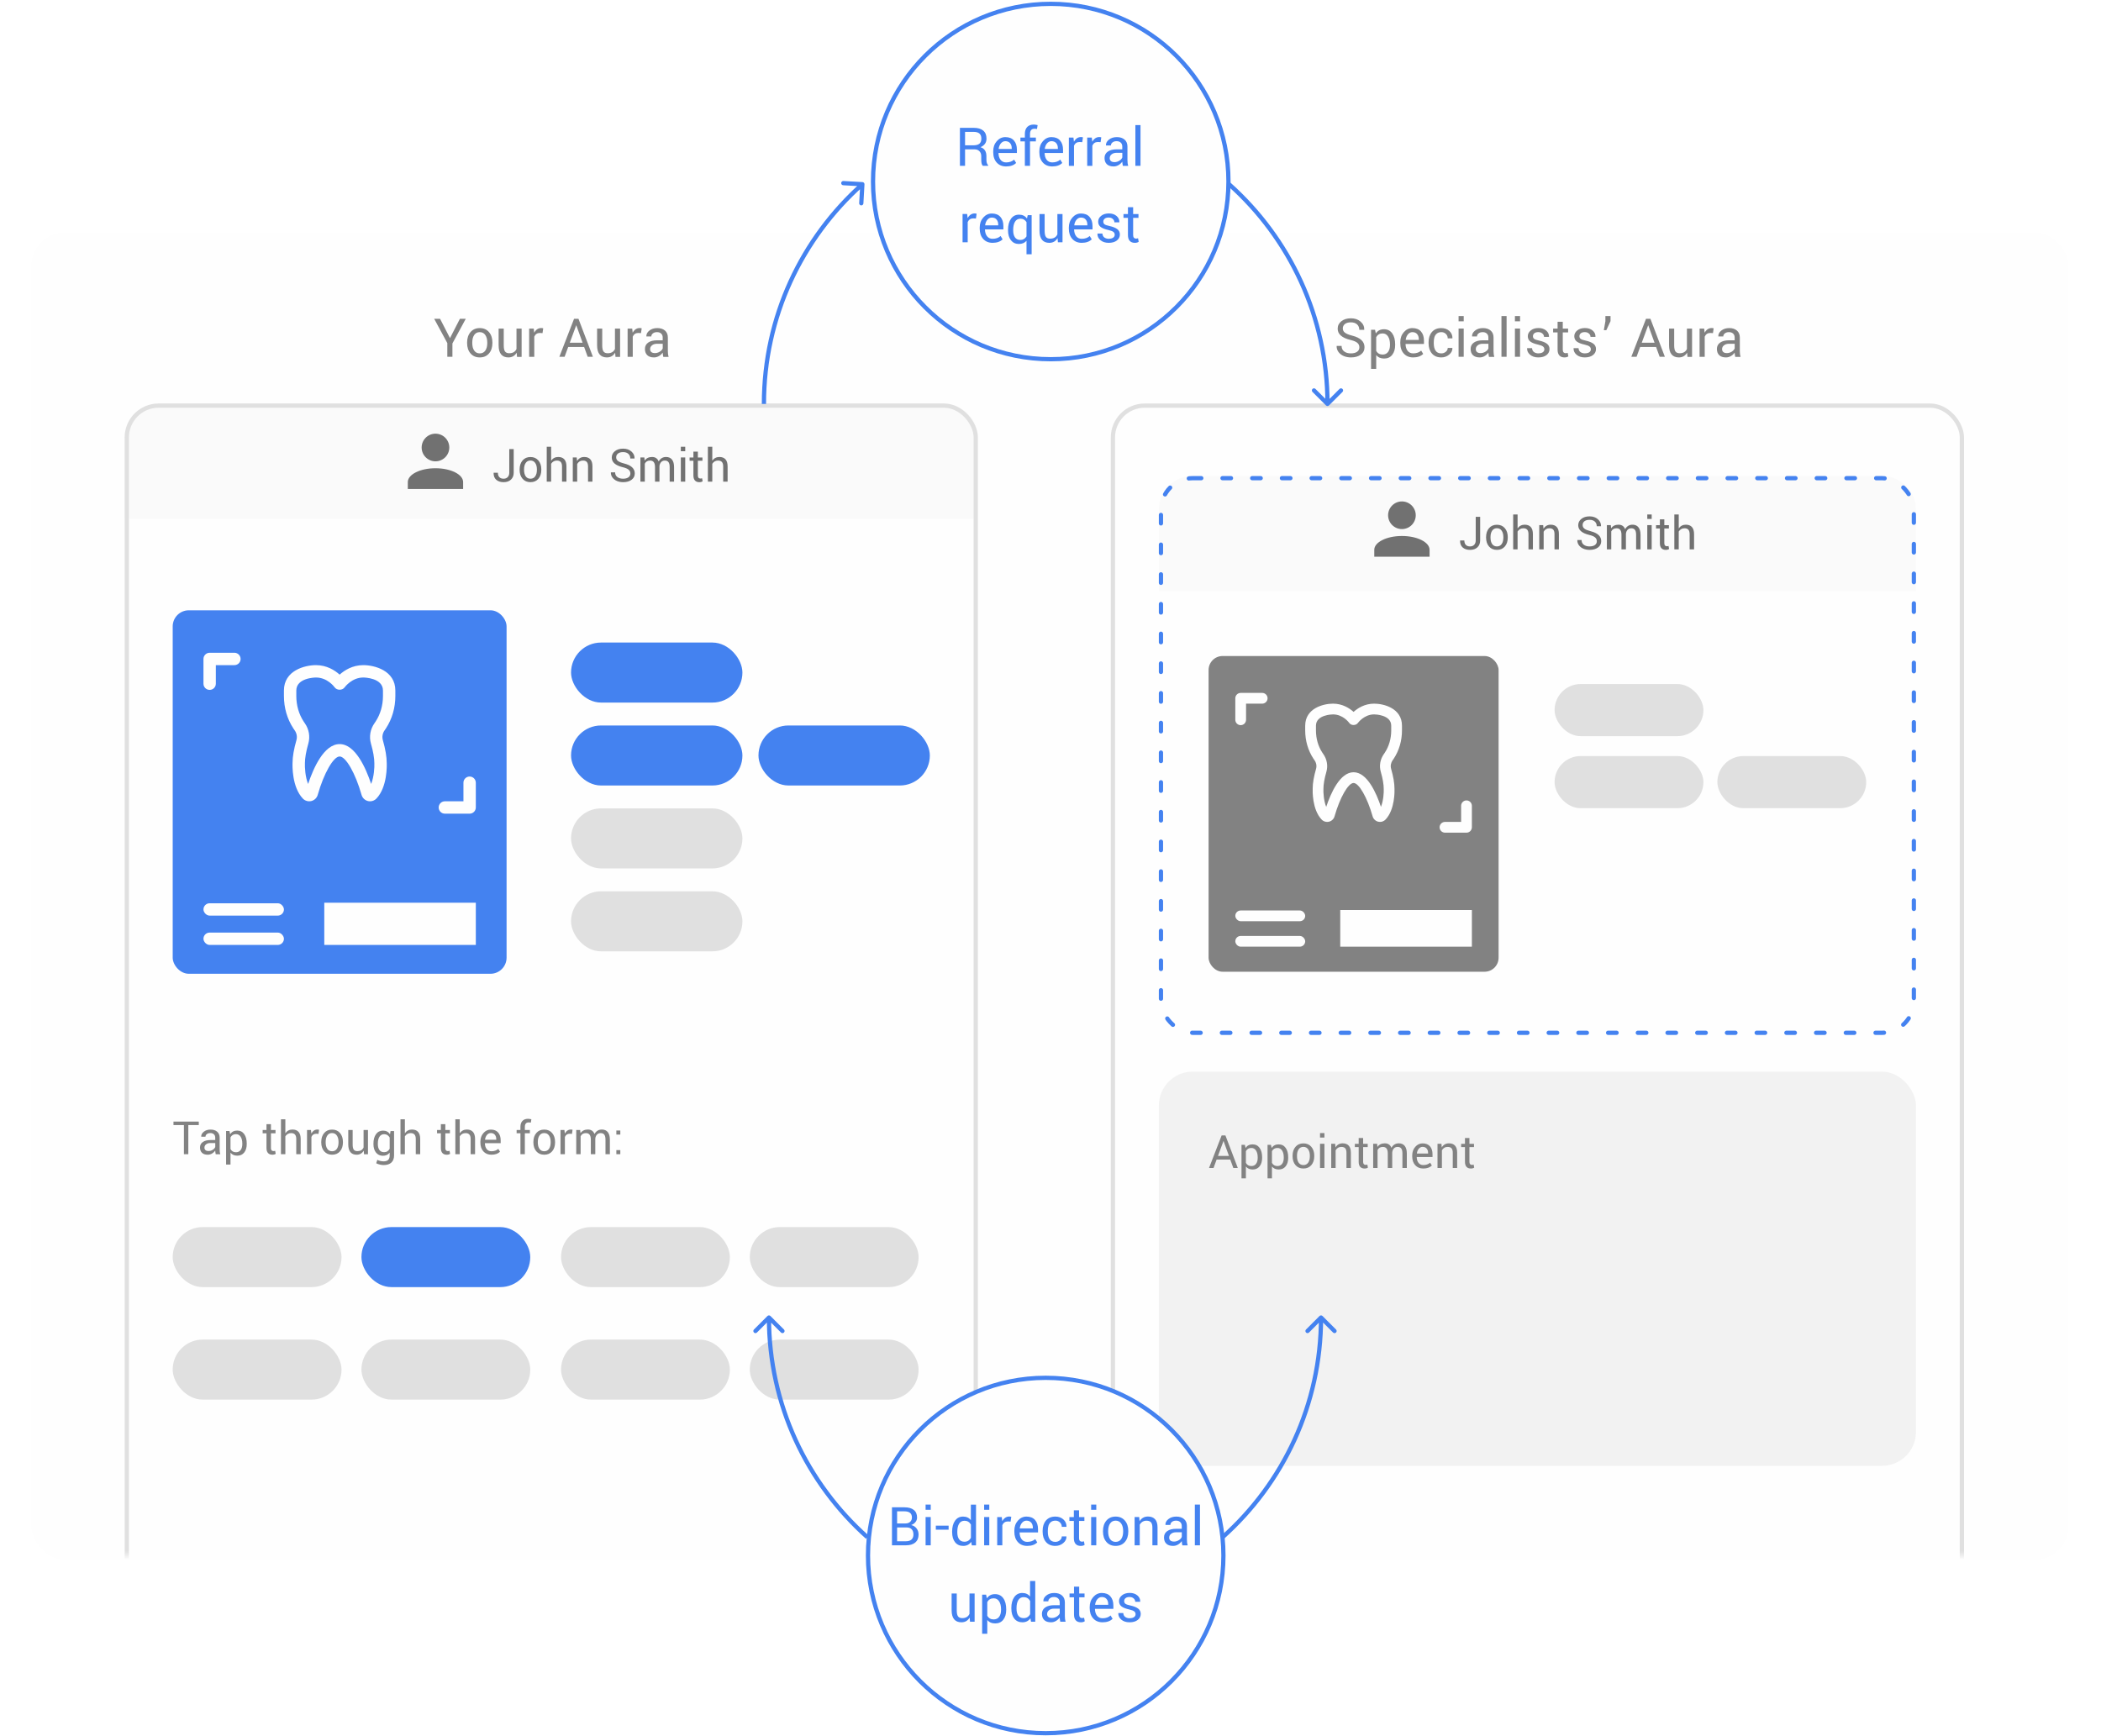 <svg width="495" height="409" viewBox="0 0 495 409" fill="none" xmlns="http://www.w3.org/2000/svg">
<g filter="url(#filter0_d)">
<rect x="6.372" y="53.775" width="480" height="312.762" rx="8" fill="#FEFEFE"/>
</g>
<mask id="mask0" mask-type="alpha" maskUnits="userSpaceOnUse" x="6" y="53" width="481" height="314">
<rect x="6.372" y="53.775" width="480" height="312.762" rx="8" fill="#FEFEFE"/>
</mask>
<g mask="url(#mask0)">
<path d="M106.592 84.077H105.389V80.843L102.293 75.122H103.68L106.018 79.674L108.356 75.122H109.737L106.592 80.925V84.077ZM111.268 80.7V80.837C111.268 81.575 111.419 82.165 111.719 82.607C112.025 83.049 112.462 83.27 113.032 83.27C113.602 83.27 114.039 83.049 114.344 82.607C114.65 82.16 114.802 81.57 114.802 80.837V80.7C114.802 79.975 114.647 79.39 114.338 78.943C114.032 78.492 113.595 78.266 113.025 78.266C112.46 78.266 112.025 78.492 111.719 78.943C111.419 79.39 111.268 79.975 111.268 80.7ZM110.051 80.837V80.7C110.051 79.697 110.32 78.882 110.858 78.253C111.396 77.624 112.12 77.309 113.032 77.309C113.943 77.309 114.668 77.624 115.206 78.253C115.744 78.877 116.012 79.693 116.012 80.7V80.837C116.012 81.848 115.744 82.666 115.206 83.291C114.673 83.91 113.948 84.22 113.032 84.22C112.12 84.22 111.396 83.908 110.858 83.284C110.32 82.659 110.051 81.844 110.051 80.837ZM119.786 84.22C119.038 84.22 118.467 83.986 118.07 83.516C117.674 83.042 117.475 82.322 117.475 81.356V77.432H118.685V81.37C118.685 82.067 118.786 82.552 118.986 82.826C119.191 83.099 119.522 83.236 119.977 83.236C120.811 83.236 121.381 82.901 121.686 82.231V77.432H122.896V84.091H121.809L121.727 83.106C121.29 83.849 120.643 84.22 119.786 84.22ZM125.877 84.084H124.667V77.425H125.747L125.863 78.396C126.269 77.662 126.82 77.296 127.517 77.296C127.681 77.296 127.836 77.318 127.982 77.364L127.818 78.499L127.196 78.458C126.572 78.458 126.132 78.747 125.877 79.326V84.084ZM138.462 84.077L137.621 81.766H133.868L133.02 84.077H131.783L135.249 75.122H136.288L139.692 84.077H138.462ZM135.748 76.674L134.244 80.755H137.258L135.782 76.674H135.748ZM142.987 84.22C142.24 84.22 141.668 83.986 141.271 83.516C140.875 83.042 140.676 82.322 140.676 81.356V77.432H141.886V81.37C141.886 82.067 141.987 82.552 142.187 82.826C142.392 83.099 142.723 83.236 143.178 83.236C144.012 83.236 144.582 82.901 144.887 82.231V77.432H146.097V84.091H145.01L144.928 83.106C144.491 83.849 143.844 84.22 142.987 84.22ZM149.078 84.084H147.868V77.425H148.948L149.064 78.396C149.47 77.662 150.021 77.296 150.718 77.296C150.883 77.296 151.037 77.318 151.183 77.364L151.019 78.499L150.397 78.458C149.773 78.458 149.333 78.747 149.078 79.326V84.084ZM154.082 84.22C153.389 84.22 152.86 84.045 152.496 83.694C152.131 83.343 151.949 82.851 151.949 82.218C151.949 81.584 152.204 81.087 152.715 80.727C153.225 80.367 153.927 80.187 154.82 80.187H156.133V79.531C156.133 79.139 156.012 78.831 155.77 78.608C155.533 78.38 155.21 78.266 154.8 78.266C154.394 78.266 154.068 78.364 153.822 78.56C153.576 78.752 153.453 78.991 153.453 79.278H152.298L152.284 79.244C152.261 78.743 152.494 78.296 152.981 77.904C153.473 77.507 154.098 77.309 154.854 77.309C155.615 77.309 156.221 77.505 156.673 77.897C157.124 78.284 157.349 78.834 157.349 79.545V82.751C157.349 83.266 157.406 83.712 157.52 84.091H156.269C156.183 83.667 156.137 83.334 156.133 83.093C155.896 83.43 155.595 83.703 155.23 83.913C154.87 84.118 154.487 84.22 154.082 84.22ZM153.173 82.245H153.166C153.166 82.546 153.259 82.78 153.446 82.949C153.633 83.118 153.922 83.202 154.314 83.202C154.706 83.202 155.08 83.093 155.435 82.874C155.795 82.65 156.03 82.391 156.139 82.094V81.007H154.786C154.303 81.007 153.913 81.128 153.617 81.37C153.321 81.607 153.173 81.898 153.173 82.245Z" fill="#828282"/>
<path d="M29.372 103.115C29.372 98.733 32.924 95.181 37.306 95.181H222.454C226.836 95.181 230.388 98.733 230.388 103.115V122.231H29.372V103.115Z" fill="#FAFAFA"/>
<rect x="29.872" y="95.577" width="200.017" height="284.079" rx="7.5" stroke="#E0E0E0"/>
<path d="M119.987 111.379V105.83H121.03V111.379C121.03 112.062 120.815 112.607 120.385 113.014C119.956 113.416 119.375 113.617 118.645 113.617C117.918 113.617 117.34 113.428 116.911 113.049C116.485 112.67 116.28 112.129 116.295 111.426L116.307 111.391H117.303C117.303 111.859 117.422 112.213 117.661 112.451C117.899 112.685 118.225 112.803 118.639 112.803C119.057 112.803 119.385 112.674 119.624 112.416C119.866 112.158 119.987 111.812 119.987 111.379ZM123.467 110.599V110.717C123.467 111.349 123.596 111.855 123.854 112.234C124.116 112.613 124.491 112.803 124.979 112.803C125.467 112.803 125.842 112.613 126.104 112.234C126.366 111.851 126.497 111.346 126.497 110.717V110.599C126.497 109.978 126.364 109.476 126.098 109.094C125.836 108.707 125.461 108.514 124.973 108.514C124.489 108.514 124.116 108.707 123.854 109.094C123.596 109.476 123.467 109.978 123.467 110.599ZM122.424 110.717V110.599C122.424 109.74 122.655 109.041 123.116 108.502C123.577 107.963 124.198 107.693 124.979 107.693C125.76 107.693 126.381 107.963 126.842 108.502C127.303 109.037 127.534 109.736 127.534 110.599V110.717C127.534 111.584 127.303 112.285 126.842 112.82C126.385 113.351 125.764 113.617 124.979 113.617C124.198 113.617 123.577 113.349 123.116 112.814C122.655 112.279 122.424 111.58 122.424 110.717ZM129.848 105.267V108.555C130.258 107.973 130.817 107.682 131.524 107.682C132.149 107.682 132.627 107.867 132.959 108.238C133.292 108.609 133.458 109.17 133.458 109.92V113.494H132.415V109.908C132.415 109.435 132.315 109.088 132.116 108.865C131.917 108.639 131.614 108.525 131.208 108.525C130.629 108.525 130.176 108.777 129.848 109.281V113.494H128.811V105.267H129.848ZM134.952 107.787H135.877L135.954 108.637C136.348 108 136.913 107.682 137.647 107.682C138.272 107.682 138.75 107.865 139.083 108.232C139.415 108.596 139.581 109.148 139.581 109.891V113.494H138.543V109.914C138.543 109.418 138.446 109.062 138.25 108.848C138.055 108.633 137.75 108.525 137.336 108.525C137.04 108.525 136.776 108.596 136.545 108.736C136.315 108.877 136.129 109.076 135.989 109.334V113.494H134.952V107.787ZM144.924 111.297C144.924 111.777 145.098 112.148 145.446 112.41C145.797 112.672 146.245 112.803 146.788 112.803C147.331 112.803 147.754 112.693 148.059 112.474C148.364 112.252 148.516 111.955 148.516 111.584C148.516 111.213 148.379 110.91 148.106 110.676C147.836 110.441 147.374 110.246 146.717 110.09C144.995 109.676 144.133 108.918 144.133 107.816C144.133 107.211 144.379 106.711 144.872 106.316C145.364 105.918 146.008 105.719 146.805 105.719C147.606 105.719 148.26 105.943 148.768 106.392C149.276 106.842 149.52 107.381 149.5 108.01L149.489 108.045H148.499C148.499 107.584 148.348 107.217 148.047 106.943C147.747 106.67 147.331 106.533 146.799 106.533C146.272 106.533 145.868 106.648 145.586 106.879C145.309 107.105 145.17 107.4 145.17 107.764C145.17 108.123 145.319 108.414 145.616 108.637C145.913 108.855 146.399 109.051 147.075 109.223C148.727 109.641 149.553 110.42 149.553 111.56C149.553 112.182 149.301 112.68 148.797 113.055C148.293 113.43 147.631 113.617 146.811 113.617C146.292 113.617 145.811 113.527 145.37 113.348C144.932 113.164 144.579 112.894 144.309 112.539C144.04 112.183 143.911 111.779 143.922 111.326L143.934 111.297H144.924ZM151.915 113.494H150.883V107.787H151.809L151.885 108.537C152.276 107.967 152.854 107.682 153.62 107.682C154.389 107.682 154.911 108.033 155.184 108.736C155.579 108.033 156.161 107.682 156.93 107.682C157.528 107.682 157.991 107.885 158.319 108.291C158.647 108.693 158.811 109.291 158.811 110.084V113.494H157.774V110.072C157.774 109.521 157.68 109.127 157.493 108.889C157.305 108.646 157.024 108.525 156.649 108.525C156.278 108.525 155.981 108.646 155.758 108.889C155.54 109.127 155.411 109.439 155.372 109.826V113.494H154.323V110.072C154.323 109.541 154.225 109.15 154.03 108.9C153.838 108.65 153.551 108.525 153.168 108.525C152.567 108.525 152.149 108.773 151.915 109.269V113.494ZM161.442 107.787V113.494H160.405V107.787H161.442ZM161.442 105.267V106.328H160.405V105.267H161.442ZM163.37 106.422H164.418V107.799H165.497V108.572H164.418V112.035C164.418 112.519 164.62 112.762 165.022 112.762C165.147 112.762 165.276 112.738 165.409 112.691L165.543 113.4C165.356 113.545 165.092 113.617 164.752 113.617C164.315 113.617 163.975 113.486 163.733 113.224C163.491 112.963 163.37 112.566 163.37 112.035V108.572H162.467V107.799H163.37V106.422ZM167.817 105.267V108.555C168.227 107.973 168.786 107.682 169.493 107.682C170.118 107.682 170.596 107.867 170.928 108.238C171.26 108.609 171.426 109.17 171.426 109.92V113.494H170.383V109.908C170.383 109.435 170.284 109.088 170.084 108.865C169.885 108.639 169.583 108.525 169.176 108.525C168.598 108.525 168.145 108.777 167.817 109.281V113.494H166.78V105.267H167.817Z" fill="#717171"/>
<path d="M102.597 102.191C103.461 102.191 104.29 102.534 104.901 103.145C105.512 103.756 105.855 104.585 105.855 105.449C105.855 106.313 105.512 107.141 104.901 107.752C104.29 108.363 103.461 108.706 102.597 108.706C101.734 108.706 100.905 108.363 100.294 107.752C99.683 107.141 99.34 106.313 99.34 105.449C99.34 104.585 99.683 103.756 100.294 103.145C100.905 102.534 101.734 102.191 102.597 102.191V102.191ZM102.597 110.335C106.197 110.335 109.112 111.793 109.112 113.592V115.221H96.082V113.592C96.082 111.793 98.998 110.335 102.597 110.335Z" fill="#717171"/>
<rect x="134.54" y="151.408" width="40.374" height="14.145" rx="7.072" fill="#4482F0"/>
<rect x="134.54" y="170.948" width="40.374" height="14.145" rx="7.072" fill="#4482F0"/>
<rect x="178.698" y="170.948" width="40.374" height="14.145" rx="7.072" fill="#4482F0"/>
<rect x="134.54" y="190.488" width="40.374" height="14.145" rx="7.072" fill="#E0E0E0"/>
<rect x="134.54" y="210.028" width="40.374" height="14.145" rx="7.072" fill="#E0E0E0"/>
<rect x="40.688" y="143.809" width="78.663" height="85.649" rx="3.797" fill="#4482F0"/>
<path d="M87.184 188.815C87.018 188.815 86.85 188.794 86.684 188.753C85.961 188.572 85.386 188.018 85.183 187.304C83.747 182.229 81.479 178.253 80.019 178.253C78.559 178.253 76.292 182.229 74.855 187.304C74.652 188.018 74.078 188.572 73.354 188.753C72.631 188.928 71.867 188.71 71.356 188.176C68.751 185.451 68.899 180.324 68.925 179.749C68.924 178.345 69.23 176.529 69.837 174.422C70.064 173.629 69.913 172.776 69.418 172.081C69.31 171.93 69.207 171.778 69.108 171.626C67.659 169.416 66.894 166.776 66.894 163.992V162.714C66.894 157.98 71.829 156.731 74.439 156.731C77 156.731 78.893 157.957 80.019 158.968C81.145 157.957 83.038 156.731 85.599 156.731C88.209 156.731 93.144 157.98 93.144 162.716V163.993C93.144 166.777 92.379 169.417 90.93 171.628C90.833 171.778 90.729 171.93 90.621 172.081C90.127 172.777 89.975 173.63 90.203 174.422C90.808 176.529 91.114 178.343 91.114 179.813C91.138 180.325 91.287 185.451 88.682 188.175C88.288 188.588 87.743 188.815 87.184 188.815V188.815ZM74.44 159.648C74.255 159.649 69.811 159.709 69.811 162.716V163.993C69.811 166.209 70.412 168.296 71.548 170.029C71.628 170.152 71.71 170.273 71.796 170.394C72.805 171.815 73.112 173.578 72.639 175.227C72.116 177.049 71.839 178.634 71.839 179.814C71.8 180.785 71.9 183.028 72.593 184.736C73.842 180.979 76.33 175.338 80.019 175.338C83.706 175.338 86.194 180.975 87.442 184.73C88.138 183.005 88.237 180.737 88.199 179.876C88.198 178.633 87.922 177.047 87.398 175.226C86.924 173.575 87.232 171.813 88.243 170.391C88.327 170.272 88.409 170.152 88.488 170.031C89.627 168.294 90.228 166.208 90.228 163.992V162.715C90.228 159.721 85.819 159.648 85.597 159.646C82.886 159.648 81.233 161.914 81.216 161.937C80.671 162.721 79.367 162.721 78.822 161.937C78.761 161.852 77.154 159.648 74.44 159.648V159.648Z" fill="#FEFEFE"/>
<path d="M49.395 162.564C48.59 162.564 47.936 161.911 47.936 161.106V155.272C47.936 154.467 48.59 153.814 49.395 153.814H55.228C56.033 153.814 56.686 154.468 56.686 155.272C56.686 156.077 56.033 156.731 55.228 156.731H50.853V161.106C50.853 161.911 50.2 162.564 49.395 162.564V162.564Z" fill="#FEFEFE"/>
<path d="M110.645 191.731H104.812C104.006 191.731 103.353 191.078 103.353 190.273C103.353 189.468 104.007 188.815 104.812 188.815H109.187V184.44C109.187 183.635 109.84 182.981 110.645 182.981C111.45 182.981 112.103 183.635 112.103 184.44V190.273C112.103 191.078 111.45 191.731 110.645 191.731Z" fill="#FEFEFE"/>
<rect x="47.936" y="212.844" width="18.958" height="2.909" rx="1.455" fill="#FEFEFE"/>
<rect x="47.936" y="219.751" width="18.958" height="2.909" rx="1.455" fill="#FEFEFE"/>
<rect x="76.402" y="212.715" width="35.702" height="9.946" fill="#FEFEFE"/>
<path d="M46.835 264.297V265.111H44.368V271.972H43.331V265.111H40.87V264.297H46.835ZM48.95 272.095C48.356 272.095 47.903 271.945 47.591 271.644C47.278 271.343 47.122 270.922 47.122 270.379C47.122 269.836 47.341 269.41 47.778 269.101C48.216 268.793 48.817 268.638 49.583 268.638H50.708V268.076C50.708 267.74 50.605 267.476 50.398 267.285C50.194 267.089 49.917 266.992 49.565 266.992C49.218 266.992 48.938 267.076 48.727 267.244C48.517 267.408 48.411 267.613 48.411 267.859H47.421L47.409 267.83C47.39 267.4 47.589 267.017 48.007 266.681C48.429 266.341 48.964 266.172 49.612 266.172C50.265 266.172 50.784 266.339 51.171 266.675C51.558 267.007 51.751 267.478 51.751 268.088V270.836C51.751 271.277 51.8 271.66 51.898 271.984H50.825C50.751 271.621 50.712 271.336 50.708 271.129C50.505 271.418 50.247 271.652 49.935 271.832C49.626 272.007 49.298 272.095 48.95 272.095ZM48.171 270.402H48.165C48.165 270.66 48.245 270.861 48.405 271.005C48.565 271.15 48.813 271.222 49.149 271.222C49.485 271.222 49.806 271.129 50.11 270.941C50.419 270.75 50.62 270.527 50.714 270.273V269.341H49.554C49.14 269.341 48.806 269.445 48.552 269.652C48.298 269.855 48.171 270.105 48.171 270.402ZM58.132 269.47V269.582C58.132 270.414 57.933 271.08 57.534 271.58C57.14 272.076 56.597 272.324 55.905 272.324C55.214 272.324 54.681 272.089 54.306 271.621V274.41H53.269V266.511H54.065L54.23 267.25C54.608 266.687 55.155 266.406 55.87 266.406C56.589 266.406 57.145 266.683 57.54 267.238C57.935 267.789 58.132 268.533 58.132 269.47ZM57.089 269.582V269.47C57.089 268.798 56.958 268.261 56.696 267.859C56.438 267.453 56.067 267.25 55.583 267.25C55.009 267.25 54.583 267.502 54.306 268.005V270.765C54.579 271.265 55.009 271.515 55.595 271.515C56.075 271.515 56.444 271.339 56.702 270.988C56.96 270.636 57.089 270.168 57.089 269.582ZM62.784 264.9H63.833V266.277H64.911V267.05H63.833V270.513C63.833 270.998 64.034 271.24 64.436 271.24C64.561 271.24 64.69 271.216 64.823 271.17L64.958 271.879C64.77 272.023 64.507 272.095 64.167 272.095C63.73 272.095 63.39 271.964 63.148 271.703C62.905 271.441 62.784 271.045 62.784 270.513V267.05H61.882V266.277H62.784V264.9ZM67.231 263.746V267.033C67.642 266.451 68.2 266.16 68.907 266.16C69.532 266.16 70.011 266.345 70.343 266.716C70.675 267.088 70.841 267.648 70.841 268.398V271.972H69.798V268.386C69.798 267.914 69.698 267.566 69.499 267.343C69.3 267.117 68.997 267.004 68.591 267.004C68.013 267.004 67.56 267.255 67.231 267.759V271.972H66.194V263.746H67.231ZM73.372 271.978H72.335V266.271H73.261L73.36 267.103C73.708 266.474 74.181 266.16 74.778 266.16C74.919 266.16 75.052 266.179 75.177 266.218L75.036 267.191L74.503 267.156C73.968 267.156 73.591 267.404 73.372 267.9V271.978ZM76.73 269.078V269.195C76.73 269.828 76.858 270.334 77.116 270.713C77.378 271.091 77.753 271.281 78.241 271.281C78.73 271.281 79.105 271.091 79.366 270.713C79.628 270.33 79.759 269.824 79.759 269.195V269.078C79.759 268.457 79.626 267.955 79.36 267.572C79.099 267.185 78.724 266.992 78.235 266.992C77.751 266.992 77.378 267.185 77.116 267.572C76.858 267.955 76.73 268.457 76.73 269.078ZM75.686 269.195V269.078C75.686 268.218 75.917 267.519 76.378 266.98C76.839 266.441 77.46 266.172 78.241 266.172C79.022 266.172 79.644 266.441 80.105 266.98C80.565 267.515 80.796 268.214 80.796 269.078V269.195C80.796 270.062 80.565 270.763 80.105 271.298C79.647 271.83 79.026 272.095 78.241 272.095C77.46 272.095 76.839 271.828 76.378 271.293C75.917 270.757 75.686 270.058 75.686 269.195ZM84.03 272.095C83.39 272.095 82.899 271.894 82.56 271.492C82.22 271.086 82.05 270.468 82.05 269.64V266.277H83.087V269.652C83.087 270.25 83.173 270.666 83.345 270.9C83.52 271.134 83.804 271.252 84.194 271.252C84.909 271.252 85.397 270.964 85.659 270.39V266.277H86.696V271.984H85.765L85.694 271.14C85.319 271.777 84.765 272.095 84.03 272.095ZM87.985 269.593V269.482C87.985 268.548 88.186 267.804 88.589 267.25C88.991 266.695 89.546 266.418 90.253 266.418C90.964 266.418 91.509 266.701 91.888 267.267L92.017 266.523H92.843V272.259C92.843 272.994 92.63 273.556 92.204 273.947C91.782 274.338 91.169 274.533 90.364 274.533C90.087 274.533 89.79 274.494 89.474 274.416C89.157 274.341 88.878 274.24 88.636 274.111L88.899 273.302C89.087 273.408 89.311 273.494 89.573 273.56C89.839 273.627 90.099 273.66 90.353 273.66C90.856 273.66 91.224 273.547 91.454 273.32C91.689 273.093 91.806 272.74 91.806 272.259V271.615C91.427 272.099 90.895 272.341 90.212 272.341C89.532 272.341 88.991 272.091 88.589 271.591C88.186 271.088 87.985 270.422 87.985 269.593ZM89.022 269.482V269.593C89.022 270.183 89.145 270.648 89.392 270.988C89.642 271.328 90.009 271.498 90.493 271.498C91.087 271.498 91.526 271.224 91.811 270.677V268.052C91.515 267.525 91.079 267.261 90.505 267.261C90.02 267.261 89.651 267.463 89.397 267.865C89.147 268.263 89.022 268.802 89.022 269.482ZM95.392 263.746V267.033C95.802 266.451 96.36 266.16 97.067 266.16C97.692 266.16 98.171 266.345 98.503 266.716C98.835 267.088 99.001 267.648 99.001 268.398V271.972H97.958V268.386C97.958 267.914 97.858 267.566 97.659 267.343C97.46 267.117 97.157 267.004 96.751 267.004C96.173 267.004 95.72 267.255 95.392 267.759V271.972H94.355V263.746H95.392ZM103.87 264.9H104.919V266.277H105.997V267.05H104.919V270.513C104.919 270.998 105.12 271.24 105.522 271.24C105.647 271.24 105.776 271.216 105.909 271.17L106.044 271.879C105.856 272.023 105.593 272.095 105.253 272.095C104.815 272.095 104.476 271.964 104.233 271.703C103.991 271.441 103.87 271.045 103.87 270.513V267.05H102.968V266.277H103.87V264.9ZM108.317 263.746V267.033C108.728 266.451 109.286 266.16 109.993 266.16C110.618 266.16 111.097 266.345 111.429 266.716C111.761 267.088 111.927 267.648 111.927 268.398V271.972H110.884V268.386C110.884 267.914 110.784 267.566 110.585 267.343C110.386 267.117 110.083 267.004 109.677 267.004C109.099 267.004 108.646 267.255 108.317 267.759V271.972H107.28V263.746H108.317ZM116.919 268.427C116.919 267.998 116.808 267.652 116.585 267.39C116.362 267.125 116.042 266.992 115.624 266.992C115.28 266.992 114.983 267.136 114.733 267.425C114.487 267.714 114.335 268.084 114.276 268.533L114.288 268.562H116.919V268.427ZM115.782 272.095C114.989 272.095 114.356 271.834 113.884 271.31C113.415 270.787 113.181 270.097 113.181 269.242V269.007C113.181 268.207 113.419 267.535 113.896 266.992C114.376 266.445 114.952 266.172 115.624 266.172C116.382 266.172 116.96 266.4 117.358 266.857C117.761 267.31 117.962 267.933 117.962 268.726V269.377H114.259L114.241 269.4C114.253 269.963 114.394 270.418 114.663 270.765C114.937 271.109 115.31 271.281 115.782 271.281C116.446 271.281 116.985 271.093 117.399 270.718L117.81 271.392H117.804C117.327 271.861 116.653 272.095 115.782 272.095ZM123.657 271.972H122.614V267.039H121.718V266.265H122.614V265.545C122.614 264.935 122.771 264.464 123.083 264.132C123.399 263.8 123.845 263.634 124.419 263.634C124.618 263.634 124.876 263.672 125.192 263.746L125.063 264.537C124.915 264.502 124.745 264.484 124.554 264.484C123.956 264.484 123.657 264.838 123.657 265.545V266.265H124.841V267.039H123.657V271.972ZM126.71 269.078V269.195C126.71 269.828 126.839 270.334 127.097 270.713C127.358 271.091 127.733 271.281 128.222 271.281C128.71 271.281 129.085 271.091 129.347 270.713C129.608 270.33 129.739 269.824 129.739 269.195V269.078C129.739 268.457 129.606 267.955 129.341 267.572C129.079 267.185 128.704 266.992 128.216 266.992C127.731 266.992 127.358 267.185 127.097 267.572C126.839 267.955 126.71 268.457 126.71 269.078ZM125.667 269.195V269.078C125.667 268.218 125.897 267.519 126.358 266.98C126.819 266.441 127.44 266.172 128.222 266.172C129.003 266.172 129.624 266.441 130.085 266.98C130.546 267.515 130.776 268.214 130.776 269.078V269.195C130.776 270.062 130.546 270.763 130.085 271.298C129.628 271.83 129.007 272.095 128.222 272.095C127.44 272.095 126.819 271.828 126.358 271.293C125.897 270.757 125.667 270.058 125.667 269.195ZM133.091 271.978H132.054V266.271H132.979L133.079 267.103C133.427 266.474 133.899 266.16 134.497 266.16C134.638 266.16 134.771 266.179 134.896 266.218L134.755 267.191L134.222 267.156C133.687 267.156 133.31 267.404 133.091 267.9V271.978ZM136.794 271.972H135.763V266.265H136.688L136.765 267.015C137.155 266.445 137.733 266.16 138.499 266.16C139.269 266.16 139.79 266.511 140.063 267.214C140.458 266.511 141.04 266.16 141.81 266.16C142.407 266.16 142.87 266.363 143.198 266.769C143.526 267.172 143.69 267.769 143.69 268.562V271.972H142.653V268.55C142.653 268 142.56 267.605 142.372 267.367C142.185 267.125 141.903 267.004 141.528 267.004C141.157 267.004 140.86 267.125 140.638 267.367C140.419 267.605 140.29 267.918 140.251 268.304V271.972H139.202V268.55C139.202 268.019 139.104 267.629 138.909 267.379C138.718 267.129 138.431 267.004 138.048 267.004C137.446 267.004 137.028 267.252 136.794 267.748V271.972ZM146.146 271.011V271.972H145.214V271.011H146.146ZM146.146 266.394V267.355H145.214V266.394H146.146Z" fill="#828282"/>
<rect x="40.688" y="289.147" width="39.775" height="14.145" rx="7.072" fill="#E0E0E0"/>
<rect x="40.688" y="315.658" width="39.775" height="14.145" rx="7.072" fill="#E0E0E0"/>
<rect x="132.182" y="289.147" width="39.775" height="14.145" rx="7.072" fill="#E0E0E0"/>
<rect x="132.182" y="315.658" width="39.775" height="14.145" rx="7.072" fill="#E0E0E0"/>
<rect x="85.156" y="289.147" width="39.775" height="14.145" rx="7.072" fill="#4482F0"/>
<rect x="85.156" y="315.658" width="39.775" height="14.145" rx="7.072" fill="#E0E0E0"/>
<rect x="176.65" y="289.147" width="39.775" height="14.145" rx="7.072" fill="#E0E0E0"/>
<rect x="176.65" y="315.658" width="39.775" height="14.145" rx="7.072" fill="#E0E0E0"/>
<path d="M273.024 120.108C273.024 115.726 276.576 112.174 280.958 112.174H443.473C447.855 112.174 451.407 115.726 451.407 120.108V139.223H273.024V120.108Z" fill="#FAFAFA"/>
<rect x="273.524" y="112.674" width="177.383" height="130.693" rx="7.5" stroke="#4482F0" stroke-linecap="round" stroke-dasharray="2 5"/>
<path d="M330.297 118.156C331.161 118.156 331.989 118.499 332.6 119.11C333.211 119.721 333.554 120.549 333.554 121.413C333.554 122.277 333.211 123.106 332.6 123.716C331.989 124.327 331.161 124.671 330.297 124.671C329.433 124.671 328.604 124.327 327.993 123.716C327.382 123.106 327.039 122.277 327.039 121.413C327.039 120.549 327.382 119.721 327.993 119.11C328.604 118.499 329.433 118.156 330.297 118.156V118.156ZM330.297 126.299C333.896 126.299 336.812 127.757 336.812 129.557V131.185H323.782V129.557C323.782 127.757 326.697 126.299 330.297 126.299Z" fill="#717171"/>
<path d="M347.686 127.335V121.786H348.729V127.335C348.729 128.019 348.514 128.564 348.084 128.97C347.655 129.372 347.075 129.573 346.344 129.573C345.618 129.573 345.04 129.384 344.61 129.005C344.184 128.626 343.979 128.085 343.995 127.382L344.006 127.347H345.002C345.002 127.816 345.122 128.169 345.36 128.407C345.598 128.642 345.924 128.759 346.338 128.759C346.756 128.759 347.084 128.63 347.323 128.372C347.565 128.115 347.686 127.769 347.686 127.335ZM351.167 126.556V126.673C351.167 127.306 351.295 127.812 351.553 128.191C351.815 128.57 352.19 128.759 352.678 128.759C353.167 128.759 353.542 128.57 353.803 128.191C354.065 127.808 354.196 127.302 354.196 126.673V126.556C354.196 125.935 354.063 125.433 353.797 125.05C353.536 124.663 353.161 124.47 352.672 124.47C352.188 124.47 351.815 124.663 351.553 125.05C351.295 125.433 351.167 125.935 351.167 126.556ZM350.124 126.673V126.556C350.124 125.697 350.354 124.997 350.815 124.458C351.276 123.919 351.897 123.65 352.678 123.65C353.459 123.65 354.081 123.919 354.542 124.458C355.002 124.993 355.233 125.693 355.233 126.556V126.673C355.233 127.54 355.002 128.241 354.542 128.777C354.084 129.308 353.463 129.573 352.678 129.573C351.897 129.573 351.276 129.306 350.815 128.771C350.354 128.236 350.124 127.536 350.124 126.673ZM357.547 121.224V124.511C357.958 123.929 358.516 123.638 359.223 123.638C359.848 123.638 360.327 123.823 360.659 124.195C360.991 124.566 361.157 125.126 361.157 125.876V129.45H360.114V125.865C360.114 125.392 360.014 125.044 359.815 124.822C359.616 124.595 359.313 124.482 358.907 124.482C358.329 124.482 357.875 124.734 357.547 125.238V129.45H356.51V121.224H357.547ZM362.651 123.743H363.577L363.653 124.593C364.047 123.956 364.612 123.638 365.346 123.638C365.971 123.638 366.45 123.822 366.782 124.189C367.114 124.552 367.28 125.105 367.28 125.847V129.45H366.243V125.87C366.243 125.374 366.145 125.019 365.95 124.804C365.754 124.589 365.45 124.482 365.036 124.482C364.739 124.482 364.475 124.552 364.245 124.693C364.014 124.833 363.829 125.032 363.688 125.29V129.45H362.651V123.743ZM372.624 127.253C372.624 127.734 372.797 128.105 373.145 128.366C373.497 128.628 373.944 128.759 374.487 128.759C375.03 128.759 375.454 128.65 375.758 128.431C376.063 128.208 376.215 127.911 376.215 127.54C376.215 127.169 376.079 126.866 375.805 126.632C375.536 126.398 375.073 126.202 374.417 126.046C372.694 125.632 371.833 124.874 371.833 123.773C371.833 123.167 372.079 122.667 372.571 122.273C373.063 121.874 373.708 121.675 374.504 121.675C375.305 121.675 375.959 121.9 376.467 122.349C376.975 122.798 377.219 123.337 377.2 123.966L377.188 124.001H376.198C376.198 123.54 376.047 123.173 375.747 122.9C375.446 122.626 375.03 122.49 374.499 122.49C373.971 122.49 373.567 122.605 373.286 122.835C373.008 123.062 372.87 123.357 372.87 123.72C372.87 124.079 373.018 124.37 373.315 124.593C373.612 124.812 374.098 125.007 374.774 125.179C376.426 125.597 377.252 126.376 377.252 127.517C377.252 128.138 377 128.636 376.497 129.011C375.993 129.386 375.331 129.573 374.51 129.573C373.991 129.573 373.51 129.484 373.069 129.304C372.631 129.12 372.278 128.851 372.008 128.495C371.739 128.14 371.61 127.736 371.622 127.282L371.633 127.253H372.624ZM379.614 129.45H378.583V123.743H379.508L379.584 124.493C379.975 123.923 380.553 123.638 381.319 123.638C382.088 123.638 382.61 123.99 382.883 124.693C383.278 123.99 383.86 123.638 384.629 123.638C385.227 123.638 385.69 123.841 386.018 124.247C386.346 124.65 386.51 125.247 386.51 126.04V129.45H385.473V126.029C385.473 125.478 385.379 125.083 385.192 124.845C385.004 124.603 384.723 124.482 384.348 124.482C383.977 124.482 383.68 124.603 383.458 124.845C383.239 125.083 383.11 125.396 383.071 125.782V129.45H382.022V126.029C382.022 125.497 381.924 125.107 381.729 124.857C381.538 124.607 381.25 124.482 380.868 124.482C380.266 124.482 379.848 124.73 379.614 125.226V129.45ZM389.141 123.743V129.45H388.104V123.743H389.141ZM389.141 121.224V122.284H388.104V121.224H389.141ZM391.069 122.378H392.118V123.755H393.196V124.529H392.118V127.991C392.118 128.476 392.319 128.718 392.721 128.718C392.846 128.718 392.975 128.695 393.108 128.648L393.243 129.357C393.055 129.501 392.792 129.573 392.452 129.573C392.014 129.573 391.674 129.443 391.432 129.181C391.19 128.919 391.069 128.523 391.069 127.991V124.529H390.167V123.755H391.069V122.378ZM395.516 121.224V124.511C395.926 123.929 396.485 123.638 397.192 123.638C397.817 123.638 398.295 123.823 398.627 124.195C398.959 124.566 399.125 125.126 399.125 125.876V129.45H398.083V125.865C398.083 125.392 397.983 125.044 397.784 124.822C397.584 124.595 397.282 124.482 396.875 124.482C396.297 124.482 395.844 124.734 395.516 125.238V129.45H394.479V121.224H395.516Z" fill="#717171"/>
<rect x="366.263" y="161.183" width="35.068" height="12.286" rx="6.143" fill="#E0E0E0"/>
<rect x="366.263" y="178.155" width="35.068" height="12.286" rx="6.143" fill="#E0E0E0"/>
<rect x="404.617" y="178.155" width="35.068" height="12.286" rx="6.143" fill="#E0E0E0"/>
<rect x="284.746" y="154.583" width="68.325" height="74.393" rx="3.298" fill="#828282"/>
<path d="M325.131 193.674C324.986 193.674 324.841 193.656 324.696 193.621C324.068 193.464 323.569 192.983 323.393 192.362C322.145 187.954 320.176 184.501 318.907 184.501C317.639 184.501 315.67 187.954 314.422 192.362C314.246 192.983 313.747 193.464 313.118 193.621C312.49 193.773 311.826 193.583 311.383 193.119C309.121 190.753 309.249 186.299 309.272 185.8C309.27 184.581 309.536 183.004 310.063 181.173C310.261 180.484 310.129 179.743 309.7 179.14C309.606 179.008 309.516 178.877 309.43 178.745C308.172 176.825 307.507 174.532 307.507 172.114V171.004C307.507 166.892 311.794 165.807 314.061 165.807C316.285 165.807 317.93 166.872 318.907 167.75C319.885 166.872 321.53 165.807 323.754 165.807C326.021 165.807 330.308 166.892 330.308 171.005V172.115C330.308 174.533 329.643 176.826 328.385 178.746C328.3 178.876 328.21 179.008 328.116 179.14C327.687 179.744 327.555 180.485 327.753 181.173C328.278 183.003 328.545 184.579 328.545 185.856C328.565 186.3 328.694 190.753 326.432 193.119C326.09 193.478 325.616 193.674 325.131 193.674V193.674ZM314.061 168.34C313.9 168.342 310.041 168.393 310.041 171.005V172.115C310.041 174.039 310.563 175.852 311.549 177.358C311.619 177.464 311.69 177.569 311.765 177.675C312.641 178.908 312.908 180.44 312.497 181.872C312.043 183.454 311.803 184.831 311.803 185.856C311.768 186.7 311.856 188.648 312.458 190.131C313.542 186.868 315.703 181.969 318.908 181.969C322.11 181.969 324.271 186.865 325.355 190.126C325.959 188.628 326.045 186.658 326.012 185.911C326.011 184.83 325.772 183.453 325.317 181.871C324.905 180.437 325.172 178.907 326.05 177.672C326.124 177.568 326.195 177.464 326.263 177.359C327.253 175.851 327.774 174.038 327.774 172.114V171.004C327.774 168.404 323.945 168.341 323.753 168.339C321.398 168.341 319.961 170.309 319.947 170.329C319.474 171.009 318.341 171.009 317.868 170.329C317.815 170.255 316.419 168.34 314.061 168.34V168.34Z" fill="#FEFEFE"/>
<path d="M292.308 170.874C291.608 170.874 291.041 170.306 291.041 169.607V164.54C291.041 163.841 291.609 163.274 292.308 163.274H297.374C298.074 163.274 298.641 163.841 298.641 164.54C298.641 165.239 298.073 165.807 297.374 165.807H293.574V169.607C293.574 170.306 293.007 170.874 292.308 170.874V170.874Z" fill="#FEFEFE"/>
<path d="M345.508 196.207H340.441C339.742 196.207 339.175 195.64 339.175 194.941C339.175 194.242 339.742 193.674 340.441 193.674H344.242V189.874C344.242 189.175 344.809 188.608 345.508 188.608C346.207 188.608 346.775 189.175 346.775 189.874V194.941C346.775 195.64 346.207 196.207 345.508 196.207Z" fill="#FEFEFE"/>
<rect x="291.041" y="214.546" width="16.466" height="2.527" rx="1.263" fill="#FEFEFE"/>
<rect x="291.041" y="220.545" width="16.466" height="2.527" rx="1.263" fill="#FEFEFE"/>
<rect x="315.766" y="214.433" width="31.01" height="8.639" fill="#FEFEFE"/>
<rect x="262.207" y="95.577" width="200.017" height="284.079" rx="7.5" stroke="#E0E0E0"/>
<rect x="451.407" y="345.399" width="178.383" height="92.884" rx="8" transform="rotate(180 451.407 345.399)" fill="#F2F2F2"/>
<path d="M290.576 275.224L289.855 273.244H286.638L285.912 275.224H284.851L287.822 267.549H288.712L291.63 275.224H290.576ZM288.25 268.879L286.96 272.377H289.544L288.279 268.879H288.25ZM297.361 272.722V272.834C297.361 273.666 297.162 274.332 296.763 274.832C296.369 275.328 295.826 275.576 295.134 275.576C294.443 275.576 293.91 275.342 293.535 274.873V277.662H292.498V269.763H293.294L293.458 270.502C293.837 269.939 294.384 269.658 295.099 269.658C295.818 269.658 296.375 269.935 296.769 270.49C297.164 271.041 297.361 271.785 297.361 272.722ZM296.318 272.834V272.722C296.318 272.051 296.187 271.513 295.925 271.111C295.667 270.705 295.296 270.502 294.812 270.502C294.238 270.502 293.812 270.754 293.535 271.258V274.017C293.808 274.517 294.238 274.767 294.824 274.767C295.304 274.767 295.673 274.592 295.931 274.24C296.189 273.888 296.318 273.42 296.318 272.834ZM303.501 272.722V272.834C303.501 273.666 303.302 274.332 302.904 274.832C302.509 275.328 301.966 275.576 301.275 275.576C300.583 275.576 300.05 275.342 299.675 274.873V277.662H298.638V269.763H299.435L299.599 270.502C299.978 269.939 300.525 269.658 301.24 269.658C301.958 269.658 302.515 269.935 302.91 270.49C303.304 271.041 303.501 271.785 303.501 272.722ZM302.458 272.834V272.722C302.458 272.051 302.328 271.513 302.066 271.111C301.808 270.705 301.437 270.502 300.953 270.502C300.378 270.502 299.953 270.754 299.675 271.258V274.017C299.949 274.517 300.378 274.767 300.964 274.767C301.445 274.767 301.814 274.592 302.072 274.24C302.33 273.888 302.458 273.42 302.458 272.834ZM305.576 272.33V272.447C305.576 273.08 305.705 273.586 305.962 273.965C306.224 274.344 306.599 274.533 307.087 274.533C307.576 274.533 307.951 274.344 308.212 273.965C308.474 273.582 308.605 273.076 308.605 272.447V272.33C308.605 271.709 308.472 271.207 308.207 270.824C307.945 270.437 307.57 270.244 307.082 270.244C306.597 270.244 306.224 270.437 305.962 270.824C305.705 271.207 305.576 271.709 305.576 272.33ZM304.533 272.447V272.33C304.533 271.47 304.763 270.771 305.224 270.232C305.685 269.693 306.306 269.424 307.087 269.424C307.869 269.424 308.49 269.693 308.951 270.232C309.412 270.767 309.642 271.467 309.642 272.33V272.447C309.642 273.314 309.412 274.015 308.951 274.551C308.494 275.082 307.873 275.347 307.087 275.347C306.306 275.347 305.685 275.08 305.224 274.545C304.763 274.01 304.533 273.31 304.533 272.447ZM312.039 269.517V275.224H311.001V269.517H312.039ZM312.039 266.998V268.058H311.001V266.998H312.039ZM313.638 269.517H314.564L314.64 270.367C315.035 269.73 315.599 269.412 316.333 269.412C316.958 269.412 317.437 269.595 317.769 269.963C318.101 270.326 318.267 270.879 318.267 271.621V275.224H317.23V271.644C317.23 271.148 317.132 270.793 316.937 270.578C316.742 270.363 316.437 270.256 316.023 270.256C315.726 270.256 315.462 270.326 315.232 270.467C315.001 270.607 314.816 270.806 314.675 271.064V275.224H313.638V269.517ZM320.107 268.152H321.156V269.529H322.234V270.302H321.156V273.765C321.156 274.25 321.357 274.492 321.759 274.492C321.884 274.492 322.013 274.469 322.146 274.422L322.281 275.131C322.093 275.275 321.83 275.347 321.49 275.347C321.052 275.347 320.712 275.217 320.47 274.955C320.228 274.693 320.107 274.297 320.107 273.765V270.302H319.205V269.529H320.107V268.152ZM324.554 275.224H323.523V269.517H324.449L324.525 270.267C324.916 269.697 325.494 269.412 326.259 269.412C327.029 269.412 327.55 269.763 327.824 270.467C328.218 269.763 328.8 269.412 329.57 269.412C330.167 269.412 330.63 269.615 330.958 270.021C331.287 270.424 331.451 271.021 331.451 271.814V275.224H330.414V271.802C330.414 271.252 330.32 270.857 330.132 270.619C329.945 270.377 329.664 270.256 329.289 270.256C328.917 270.256 328.621 270.377 328.398 270.619C328.179 270.857 328.05 271.17 328.011 271.556V275.224H326.962V271.802C326.962 271.271 326.865 270.881 326.669 270.631C326.478 270.381 326.191 270.256 325.808 270.256C325.207 270.256 324.789 270.504 324.554 271V275.224ZM336.46 271.679C336.46 271.25 336.349 270.904 336.126 270.642C335.904 270.377 335.583 270.244 335.166 270.244C334.822 270.244 334.525 270.388 334.275 270.677C334.029 270.967 333.876 271.336 333.818 271.785L333.83 271.814H336.46V271.679ZM335.324 275.347C334.531 275.347 333.898 275.086 333.425 274.562C332.957 274.039 332.722 273.349 332.722 272.494V272.26C332.722 271.459 332.96 270.787 333.437 270.244C333.917 269.697 334.494 269.424 335.166 269.424C335.923 269.424 336.501 269.652 336.9 270.109C337.302 270.562 337.503 271.185 337.503 271.978V272.629H333.8L333.783 272.652C333.794 273.215 333.935 273.67 334.205 274.017C334.478 274.361 334.851 274.533 335.324 274.533C335.988 274.533 336.527 274.345 336.941 273.97L337.351 274.644H337.345C336.869 275.113 336.195 275.347 335.324 275.347ZM338.681 269.517H339.607L339.683 270.367C340.078 269.73 340.642 269.412 341.376 269.412C342.001 269.412 342.48 269.595 342.812 269.963C343.144 270.326 343.31 270.879 343.31 271.621V275.224H342.273V271.644C342.273 271.148 342.175 270.793 341.98 270.578C341.785 270.363 341.48 270.256 341.066 270.256C340.769 270.256 340.505 270.326 340.275 270.467C340.044 270.607 339.859 270.806 339.718 271.064V275.224H338.681V269.517ZM345.15 268.152H346.199V269.529H347.277V270.302H346.199V273.765C346.199 274.25 346.4 274.492 346.802 274.492C346.927 274.492 347.056 274.469 347.189 274.422L347.324 275.131C347.136 275.275 346.873 275.347 346.533 275.347C346.095 275.347 345.755 275.217 345.513 274.955C345.271 274.693 345.15 274.297 345.15 273.765V270.302H344.248V269.529H345.15V268.152Z" fill="#828282"/>
<path d="M316.082 81.513C316.082 82.074 316.285 82.507 316.69 82.812C317.101 83.118 317.622 83.27 318.256 83.27C318.889 83.27 319.384 83.143 319.739 82.887C320.095 82.628 320.272 82.281 320.272 81.848C320.272 81.415 320.113 81.062 319.794 80.789C319.479 80.515 318.939 80.287 318.174 80.105C316.164 79.622 315.159 78.738 315.159 77.453C315.159 76.746 315.446 76.163 316.02 75.703C316.595 75.238 317.347 75.006 318.276 75.006C319.211 75.006 319.974 75.268 320.566 75.792C321.159 76.316 321.444 76.945 321.421 77.678L321.407 77.719H320.252C320.252 77.182 320.076 76.753 319.726 76.434C319.375 76.115 318.889 75.956 318.269 75.956C317.654 75.956 317.183 76.09 316.854 76.359C316.531 76.623 316.369 76.968 316.369 77.391C316.369 77.811 316.542 78.15 316.889 78.41C317.235 78.665 317.802 78.893 318.591 79.093C320.519 79.581 321.482 80.49 321.482 81.821C321.482 82.546 321.188 83.127 320.601 83.564C320.013 84.002 319.24 84.22 318.283 84.22C317.677 84.22 317.116 84.116 316.602 83.906C316.091 83.692 315.679 83.377 315.364 82.963C315.05 82.548 314.899 82.076 314.913 81.547L314.927 81.513H316.082ZM328.701 81.158V81.288C328.701 82.258 328.469 83.035 328.004 83.619C327.544 84.198 326.91 84.487 326.103 84.487C325.297 84.487 324.675 84.214 324.237 83.667V86.921H323.027V77.706H323.957L324.148 78.567C324.59 77.911 325.228 77.583 326.062 77.583C326.901 77.583 327.55 77.906 328.011 78.553C328.471 79.196 328.701 80.064 328.701 81.158ZM327.484 81.288V81.158C327.484 80.374 327.332 79.747 327.026 79.278C326.726 78.804 326.293 78.567 325.727 78.567C325.058 78.567 324.561 78.861 324.237 79.449V82.669C324.556 83.252 325.058 83.544 325.741 83.544C326.302 83.544 326.732 83.339 327.033 82.928C327.334 82.518 327.484 81.971 327.484 81.288ZM334.272 79.941C334.272 79.44 334.143 79.037 333.883 78.731C333.623 78.421 333.249 78.266 332.762 78.266C332.361 78.266 332.014 78.435 331.723 78.772C331.436 79.109 331.258 79.54 331.189 80.064L331.203 80.098H334.272V79.941ZM332.946 84.22C332.021 84.22 331.283 83.915 330.731 83.304C330.185 82.694 329.911 81.889 329.911 80.891V80.618C329.911 79.684 330.189 78.9 330.745 78.266C331.306 77.628 331.978 77.309 332.762 77.309C333.646 77.309 334.32 77.576 334.785 78.109C335.255 78.638 335.489 79.365 335.489 80.29V81.049H331.169L331.148 81.076C331.162 81.732 331.326 82.263 331.641 82.669C331.96 83.07 332.395 83.27 332.946 83.27C333.721 83.27 334.35 83.052 334.833 82.614L335.311 83.4H335.305C334.749 83.947 333.963 84.22 332.946 84.22ZM337.8 80.891C337.8 81.607 337.932 82.172 338.196 82.587C338.483 83.042 338.941 83.27 339.57 83.27C339.98 83.27 340.336 83.145 340.637 82.894C340.937 82.644 341.088 82.341 341.088 81.985H342.175L342.188 82.026C342.211 82.605 341.958 83.115 341.43 83.557C340.901 83.999 340.281 84.22 339.57 84.22C338.622 84.22 337.886 83.913 337.362 83.297C336.838 82.682 336.576 81.88 336.576 80.891V80.632C336.576 79.647 336.838 78.847 337.362 78.232C337.891 77.617 338.627 77.309 339.57 77.309C340.345 77.309 340.981 77.537 341.477 77.993C341.974 78.449 342.213 79.016 342.195 79.695L342.182 79.729H341.088C341.088 79.319 340.944 78.973 340.657 78.69C340.37 78.408 340.012 78.266 339.584 78.266C339.16 78.266 338.811 78.373 338.538 78.588C338.269 78.802 338.078 79.08 337.964 79.422C337.854 79.763 337.8 80.167 337.8 80.632V80.891ZM344.854 77.419V84.077H343.644V77.419H344.854ZM344.854 74.479V75.716H343.644V74.479H344.854ZM348.614 84.22C347.922 84.22 347.393 84.045 347.028 83.694C346.664 83.343 346.481 82.851 346.481 82.218C346.481 81.584 346.737 81.087 347.247 80.727C347.757 80.367 348.459 80.187 349.352 80.187H350.665V79.531C350.665 79.139 350.544 78.831 350.303 78.608C350.066 78.38 349.742 78.266 349.332 78.266C348.926 78.266 348.601 78.364 348.354 78.56C348.108 78.752 347.985 78.991 347.985 79.278H346.83L346.816 79.244C346.794 78.743 347.026 78.296 347.514 77.904C348.006 77.507 348.63 77.309 349.387 77.309C350.148 77.309 350.754 77.505 351.205 77.897C351.656 78.284 351.882 78.834 351.882 79.545V82.751C351.882 83.266 351.939 83.712 352.053 84.091H350.802C350.715 83.667 350.67 83.334 350.665 83.093C350.428 83.43 350.127 83.703 349.763 83.913C349.403 84.118 349.02 84.22 348.614 84.22ZM347.705 82.245H347.698C347.698 82.546 347.792 82.78 347.978 82.949C348.165 83.118 348.455 83.202 348.847 83.202C349.239 83.202 349.612 83.093 349.968 82.874C350.328 82.65 350.562 82.391 350.672 82.094V81.007H349.318C348.835 81.007 348.446 81.128 348.149 81.37C347.853 81.607 347.705 81.898 347.705 82.245ZM354.958 74.479V84.077H353.748V74.479H354.958ZM358.13 77.419V84.077H356.92V77.419H358.13ZM358.13 74.479V75.716H356.92V74.479H358.13ZM362.471 83.257C362.899 83.257 363.236 83.172 363.482 83.004C363.728 82.83 363.852 82.603 363.852 82.32C363.852 82.037 363.747 81.814 363.537 81.65C363.327 81.481 362.947 81.333 362.395 81.206C361.557 81.023 360.939 80.782 360.543 80.481C360.151 80.176 359.955 79.757 359.955 79.223C359.955 78.69 360.187 78.237 360.652 77.863C361.117 77.485 361.723 77.296 362.471 77.296C363.218 77.296 363.822 77.494 364.282 77.89C364.747 78.282 364.968 78.77 364.945 79.353L364.932 79.387H363.776C363.776 79.082 363.651 78.818 363.4 78.594C363.154 78.371 362.828 78.26 362.423 78.26C362.022 78.26 361.712 78.351 361.493 78.533C361.274 78.711 361.165 78.939 361.165 79.216C361.165 79.495 361.261 79.706 361.452 79.852C361.644 79.998 362.019 80.13 362.58 80.249C363.437 80.436 364.066 80.686 364.467 81.001C364.868 81.311 365.068 81.723 365.068 82.238C365.068 82.83 364.829 83.309 364.351 83.674C363.877 84.038 363.239 84.22 362.436 84.22C361.634 84.22 360.985 84.011 360.488 83.591C359.996 83.172 359.761 82.664 359.784 82.067L359.798 82.033H360.953C360.976 82.443 361.129 82.753 361.411 82.963C361.698 83.168 362.056 83.27 362.484 83.27L362.471 83.257ZM366.969 75.826H368.192V77.432H369.45V78.335H368.192V82.375C368.192 82.94 368.427 83.222 368.896 83.222C369.042 83.222 369.193 83.195 369.348 83.14L369.505 83.968C369.286 84.136 368.978 84.22 368.582 84.22C368.072 84.22 367.675 84.068 367.393 83.762C367.11 83.457 366.969 82.995 366.969 82.375V78.335H365.916V77.432H366.969V75.826ZM373.422 83.257C373.85 83.257 374.187 83.172 374.434 83.004C374.68 82.83 374.803 82.603 374.803 82.32C374.803 82.037 374.698 81.814 374.488 81.65C374.279 81.481 373.898 81.333 373.347 81.206C372.508 81.023 371.891 80.782 371.494 80.481C371.102 80.176 370.906 79.757 370.906 79.223C370.906 78.69 371.139 78.237 371.603 77.863C372.068 77.485 372.674 77.296 373.422 77.296C374.169 77.296 374.773 77.494 375.233 77.89C375.698 78.282 375.919 78.77 375.896 79.353L375.883 79.387H374.727C374.727 79.082 374.602 78.818 374.352 78.594C374.105 78.371 373.78 78.26 373.374 78.26C372.973 78.26 372.663 78.351 372.444 78.533C372.226 78.711 372.116 78.939 372.116 79.216C372.116 79.495 372.212 79.706 372.403 79.852C372.595 79.998 372.971 80.13 373.531 80.249C374.388 80.436 375.017 80.686 375.418 81.001C375.819 81.311 376.019 81.723 376.019 82.238C376.019 82.83 375.78 83.309 375.302 83.674C374.828 84.038 374.19 84.22 373.388 84.22C372.586 84.22 371.936 84.011 371.439 83.591C370.947 83.172 370.713 82.664 370.735 82.067L370.749 82.033H371.904C371.927 82.443 372.08 82.753 372.362 82.963C372.649 83.168 373.007 83.27 373.436 83.27L373.422 83.257ZM379.444 74.479V75.669L378.46 77.795H377.865L378.234 75.682V74.479H379.444ZM391.018 84.077L390.177 81.766H386.424L385.576 84.077H384.339L387.805 75.122H388.844L392.248 84.077H391.018ZM388.304 76.674L386.8 80.755H389.814L388.338 76.674H388.304ZM395.543 84.22C394.796 84.22 394.224 83.986 393.827 83.516C393.431 83.042 393.232 82.322 393.232 81.356V77.432H394.442V81.37C394.442 82.067 394.543 82.552 394.743 82.826C394.948 83.099 395.279 83.236 395.734 83.236C396.568 83.236 397.138 82.901 397.443 82.231V77.432H398.653V84.091H397.566L397.484 83.106C397.047 83.849 396.4 84.22 395.543 84.22ZM401.634 84.084H400.424V77.425H401.504L401.62 78.396C402.026 77.662 402.577 77.296 403.274 77.296C403.438 77.296 403.593 77.318 403.739 77.364L403.575 78.499L402.953 78.458C402.329 78.458 401.889 78.747 401.634 79.326V84.084ZM406.638 84.22C405.945 84.22 405.416 84.045 405.052 83.694C404.687 83.343 404.505 82.851 404.505 82.218C404.505 81.584 404.76 81.087 405.27 80.727C405.781 80.367 406.483 80.187 407.376 80.187H408.688V79.531C408.688 79.139 408.568 78.831 408.326 78.608C408.089 78.38 407.766 78.266 407.355 78.266C406.95 78.266 406.624 78.364 406.378 78.56C406.132 78.752 406.009 78.991 406.009 79.278H404.853L404.84 79.244C404.817 78.743 405.049 78.296 405.537 77.904C406.029 77.507 406.654 77.309 407.41 77.309C408.171 77.309 408.777 77.505 409.228 77.897C409.68 78.284 409.905 78.834 409.905 79.545V82.751C409.905 83.266 409.962 83.712 410.076 84.091H408.825C408.739 83.667 408.693 83.334 408.688 83.093C408.451 83.43 408.151 83.703 407.786 83.913C407.426 84.118 407.043 84.22 406.638 84.22ZM405.728 82.245H405.722C405.722 82.546 405.815 82.78 406.002 82.949C406.189 83.118 406.478 83.202 406.87 83.202C407.262 83.202 407.636 83.093 407.991 82.874C408.351 82.65 408.586 82.391 408.695 82.094V81.007H407.342C406.859 81.007 406.469 81.128 406.173 81.37C405.877 81.607 405.728 81.898 405.728 82.245Z" fill="#828282"/>
</g>
<circle cx="246.371" cy="366.537" r="41.87" fill="#FEFEFE" stroke="#4482F0"/>
<path d="M213.634 359.927H211.358V363.181H213.456C214.012 363.181 214.443 363.047 214.748 362.778C215.054 362.505 215.206 362.108 215.206 361.589C215.206 361.069 215.074 360.663 214.81 360.372C214.55 360.076 214.158 359.927 213.634 359.927ZM211.358 356.127V358.984H213.32C213.78 358.984 214.149 358.859 214.427 358.608C214.71 358.358 214.851 358.013 214.851 357.576C214.851 356.61 214.259 356.127 213.074 356.127H211.358ZM213.456 364.132H210.148V355.177H213.074C214.031 355.177 214.767 355.382 215.282 355.792C215.801 356.197 216.061 356.799 216.061 357.596C216.061 357.993 215.936 358.348 215.685 358.663C215.434 358.977 215.097 359.21 214.673 359.36C215.211 359.479 215.635 359.743 215.945 360.153C216.259 360.559 216.416 361.042 216.416 361.602C216.416 362.418 216.154 363.045 215.63 363.482C215.111 363.915 214.386 364.132 213.456 364.132ZM219.281 357.473V364.132H218.071V357.473H219.281ZM219.281 354.534V355.771H218.071V354.534H219.281ZM223.498 359.504V360.454H220.484V359.504H223.498ZM224.319 360.939C224.319 359.85 224.549 358.982 225.009 358.335C225.469 357.688 226.098 357.364 226.896 357.364C227.693 357.364 228.306 357.647 228.735 358.212V354.548H229.952V364.145H228.96L228.817 363.325C228.375 363.958 227.746 364.275 226.93 364.275C226.114 364.275 225.476 363.986 225.016 363.407C224.556 362.824 224.326 362.044 224.326 361.069L224.319 360.939ZM225.542 360.939V361.069C225.542 361.766 225.681 362.311 225.959 362.703C226.242 363.095 226.666 363.291 227.231 363.291C227.914 363.291 228.42 362.979 228.748 362.354V359.251C228.411 358.649 227.91 358.348 227.245 358.348C226.675 358.348 226.249 358.581 225.966 359.046C225.684 359.506 225.542 360.137 225.542 360.939ZM233.076 357.473V364.132H231.866V357.473H233.076ZM233.076 354.534V355.771H231.866V354.534H233.076ZM236.152 364.138H234.942V357.48H236.022L236.138 358.451C236.544 357.717 237.095 357.35 237.792 357.35C237.956 357.35 238.111 357.373 238.257 357.419L238.093 358.553L237.471 358.512C236.847 358.512 236.407 358.802 236.152 359.381V364.138ZM243.343 359.996C243.343 359.495 243.213 359.091 242.953 358.786C242.694 358.476 242.32 358.321 241.832 358.321C241.431 358.321 241.085 358.49 240.793 358.827C240.506 359.164 240.328 359.595 240.26 360.119L240.274 360.153H243.343V359.996ZM242.017 364.275C241.092 364.275 240.354 363.97 239.802 363.359C239.255 362.748 238.982 361.944 238.982 360.946V360.673C238.982 359.738 239.26 358.955 239.816 358.321C240.376 357.683 241.049 357.364 241.832 357.364C242.717 357.364 243.391 357.631 243.856 358.164C244.325 358.692 244.56 359.419 244.56 360.344V361.103H240.24L240.219 361.131C240.233 361.787 240.397 362.318 240.711 362.723C241.03 363.124 241.466 363.325 242.017 363.325C242.792 363.325 243.421 363.106 243.904 362.669L244.382 363.455H244.375C243.819 364.002 243.033 364.275 242.017 364.275ZM246.87 360.946C246.87 361.662 247.003 362.227 247.267 362.641C247.554 363.097 248.012 363.325 248.641 363.325C249.051 363.325 249.407 363.2 249.707 362.949C250.008 362.698 250.159 362.395 250.159 362.04H251.245L251.259 362.081C251.282 362.66 251.029 363.17 250.5 363.612C249.972 364.054 249.352 364.275 248.641 364.275C247.693 364.275 246.957 363.968 246.433 363.352C245.909 362.737 245.647 361.935 245.647 360.946V360.686C245.647 359.702 245.909 358.902 246.433 358.287C246.962 357.672 247.698 357.364 248.641 357.364C249.416 357.364 250.051 357.592 250.548 358.048C251.045 358.503 251.284 359.071 251.266 359.75L251.252 359.784H250.159C250.159 359.374 250.015 359.027 249.728 358.745C249.441 358.462 249.083 358.321 248.655 358.321C248.231 358.321 247.882 358.428 247.609 358.642C247.34 358.857 247.148 359.135 247.035 359.476C246.925 359.818 246.87 360.221 246.87 360.686V360.946ZM253.002 355.881H254.226V357.487H255.484V358.389H254.226V362.429C254.226 362.995 254.461 363.277 254.93 363.277C255.076 363.277 255.226 363.25 255.381 363.195L255.538 364.022C255.32 364.191 255.012 364.275 254.616 364.275C254.105 364.275 253.709 364.122 253.426 363.817C253.144 363.512 253.002 363.049 253.002 362.429V358.389H251.95V357.487H253.002V355.881ZM258.287 357.473V364.132H257.077V357.473H258.287ZM258.287 354.534V355.771H257.077V354.534H258.287ZM261.082 360.755V360.891C261.082 361.63 261.233 362.22 261.534 362.662C261.839 363.104 262.276 363.325 262.846 363.325C263.416 363.325 263.853 363.104 264.159 362.662C264.464 362.215 264.617 361.625 264.617 360.891V360.755C264.617 360.03 264.462 359.444 264.152 358.998C263.846 358.547 263.409 358.321 262.839 358.321C262.274 358.321 261.839 358.547 261.534 358.998C261.233 359.444 261.082 360.03 261.082 360.755ZM259.866 360.891V360.755C259.866 359.752 260.134 358.936 260.672 358.307C261.21 357.678 261.935 357.364 262.846 357.364C263.758 357.364 264.482 357.678 265.02 358.307C265.558 358.932 265.827 359.747 265.827 360.755V360.891C265.827 361.903 265.558 362.721 265.02 363.345C264.487 363.965 263.762 364.275 262.846 364.275C261.935 364.275 261.21 363.963 260.672 363.339C260.134 362.714 259.866 361.899 259.866 360.891ZM267.317 357.473H268.397L268.486 358.465C268.946 357.722 269.605 357.35 270.461 357.35C271.19 357.35 271.749 357.565 272.136 357.993C272.523 358.417 272.717 359.062 272.717 359.927V364.132H271.507V359.955C271.507 359.376 271.393 358.961 271.165 358.711C270.938 358.46 270.582 358.335 270.099 358.335C269.753 358.335 269.445 358.417 269.176 358.581C268.907 358.745 268.691 358.977 268.527 359.278V364.132H267.317V357.473ZM276.374 364.275C275.682 364.275 275.153 364.1 274.788 363.749C274.424 363.398 274.242 362.906 274.242 362.272C274.242 361.639 274.497 361.142 275.007 360.782C275.518 360.422 276.219 360.242 277.113 360.242H278.425V359.586C278.425 359.194 278.304 358.886 278.063 358.663C277.826 358.435 277.502 358.321 277.092 358.321C276.687 358.321 276.361 358.419 276.115 358.615C275.869 358.806 275.745 359.046 275.745 359.333H274.59L274.577 359.299C274.554 358.797 274.786 358.351 275.274 357.959C275.766 357.562 276.39 357.364 277.147 357.364C277.908 357.364 278.514 357.56 278.965 357.952C279.416 358.339 279.642 358.888 279.642 359.599V362.805C279.642 363.32 279.699 363.767 279.813 364.145H278.562C278.475 363.721 278.43 363.389 278.425 363.147C278.188 363.484 277.887 363.758 277.523 363.968C277.163 364.173 276.78 364.275 276.374 364.275ZM275.465 362.3H275.458C275.458 362.6 275.552 362.835 275.739 363.004C275.925 363.172 276.215 363.257 276.607 363.257C276.999 363.257 277.372 363.147 277.728 362.928C278.088 362.705 278.323 362.445 278.432 362.149V361.062H277.078C276.595 361.062 276.206 361.183 275.91 361.425C275.613 361.662 275.465 361.953 275.465 362.3ZM282.718 354.534V364.132H281.508V354.534H282.718ZM226.513 382.275C225.766 382.275 225.194 382.04 224.797 381.571C224.401 381.097 224.203 380.377 224.203 379.411V375.487H225.412V379.425C225.412 380.122 225.513 380.607 225.713 380.881C225.918 381.154 226.249 381.291 226.704 381.291C227.538 381.291 228.108 380.956 228.413 380.286V375.487H229.623V382.145H228.537L228.454 381.161C228.017 381.904 227.37 382.275 226.513 382.275ZM237.068 379.213V379.343C237.068 380.313 236.835 381.09 236.37 381.674C235.91 382.252 235.277 382.542 234.47 382.542C233.663 382.542 233.041 382.268 232.604 381.721V384.975H231.394V375.76H232.324L232.515 376.622C232.957 375.966 233.595 375.637 234.429 375.637C235.268 375.637 235.917 375.961 236.377 376.608C236.838 377.251 237.068 378.119 237.068 379.213ZM235.851 379.343V379.213C235.851 378.429 235.698 377.802 235.393 377.333C235.092 376.859 234.659 376.622 234.094 376.622C233.424 376.622 232.927 376.916 232.604 377.504V380.723C232.923 381.307 233.424 381.598 234.108 381.598C234.668 381.598 235.099 381.393 235.4 380.983C235.701 380.573 235.851 380.026 235.851 379.343ZM238.271 378.939C238.271 377.85 238.501 376.982 238.961 376.335C239.422 375.688 240.051 375.364 240.848 375.364C241.646 375.364 242.259 375.647 242.687 376.212V372.548H243.904V382.145H242.912L242.769 381.325C242.327 381.958 241.698 382.275 240.882 382.275C240.066 382.275 239.428 381.986 238.968 381.407C238.508 380.824 238.278 380.044 238.278 379.069L238.271 378.939ZM239.495 378.939V379.069C239.495 379.766 239.634 380.311 239.912 380.703C240.194 381.095 240.618 381.291 241.183 381.291C241.867 381.291 242.372 380.979 242.701 380.354V377.251C242.363 376.649 241.862 376.348 241.197 376.348C240.627 376.348 240.201 376.581 239.918 377.046C239.636 377.506 239.495 378.137 239.495 378.939ZM247.616 382.275C246.923 382.275 246.394 382.1 246.03 381.749C245.665 381.398 245.483 380.906 245.483 380.272C245.483 379.639 245.738 379.142 246.248 378.782C246.759 378.422 247.461 378.242 248.354 378.242H249.666V377.586C249.666 377.194 249.546 376.886 249.304 376.663C249.067 376.435 248.744 376.321 248.333 376.321C247.928 376.321 247.602 376.419 247.356 376.615C247.11 376.806 246.987 377.046 246.987 377.333H245.831L245.818 377.299C245.795 376.797 246.027 376.351 246.515 375.959C247.007 375.562 247.632 375.364 248.388 375.364C249.149 375.364 249.755 375.56 250.206 375.952C250.658 376.339 250.883 376.888 250.883 377.599V380.805C250.883 381.32 250.94 381.767 251.054 382.145H249.803C249.717 381.721 249.671 381.389 249.666 381.147C249.429 381.484 249.129 381.758 248.764 381.968C248.404 382.173 248.021 382.275 247.616 382.275ZM246.706 380.3H246.7C246.7 380.6 246.793 380.835 246.98 381.004C247.167 381.172 247.456 381.257 247.848 381.257C248.24 381.257 248.614 381.147 248.969 380.928C249.329 380.705 249.564 380.445 249.673 380.149V379.062H248.32C247.837 379.062 247.447 379.183 247.151 379.425C246.855 379.662 246.706 379.953 246.706 380.3ZM253.037 373.881H254.26V375.487H255.518V376.389H254.26V380.429C254.26 380.995 254.495 381.277 254.964 381.277C255.11 381.277 255.26 381.25 255.415 381.195L255.573 382.022C255.354 382.191 255.046 382.275 254.65 382.275C254.139 382.275 253.743 382.122 253.46 381.817C253.178 381.512 253.037 381.049 253.037 380.429V376.389H251.984V375.487H253.037V373.881ZM261.096 377.996C261.096 377.495 260.966 377.091 260.706 376.786C260.447 376.476 260.073 376.321 259.585 376.321C259.184 376.321 258.838 376.49 258.546 376.827C258.259 377.164 258.081 377.595 258.013 378.119L258.027 378.153H261.096V377.996ZM259.77 382.275C258.845 382.275 258.106 381.97 257.555 381.359C257.008 380.748 256.735 379.944 256.735 378.946V378.673C256.735 377.738 257.013 376.955 257.569 376.321C258.129 375.683 258.801 375.364 259.585 375.364C260.469 375.364 261.144 375.631 261.609 376.164C262.078 376.692 262.313 377.419 262.313 378.344V379.103H257.993L257.972 379.131C257.986 379.787 258.15 380.318 258.464 380.723C258.783 381.124 259.218 381.325 259.77 381.325C260.545 381.325 261.174 381.106 261.657 380.669L262.135 381.455H262.128C261.572 382.002 260.786 382.275 259.77 382.275ZM266.162 381.311C266.59 381.311 266.927 381.227 267.173 381.058C267.419 380.885 267.542 380.657 267.542 380.375C267.542 380.092 267.438 379.869 267.228 379.705C267.018 379.536 266.638 379.388 266.086 379.26C265.248 379.078 264.63 378.837 264.234 378.536C263.842 378.231 263.646 377.811 263.646 377.278C263.646 376.745 263.878 376.291 264.343 375.918C264.808 375.539 265.414 375.35 266.162 375.35C266.909 375.35 267.513 375.549 267.973 375.945C268.438 376.337 268.659 376.825 268.636 377.408L268.622 377.442H267.467C267.467 377.137 267.342 376.872 267.091 376.649C266.845 376.426 266.519 376.314 266.114 376.314C265.713 376.314 265.403 376.405 265.184 376.588C264.965 376.765 264.856 376.993 264.856 377.271C264.856 377.549 264.952 377.761 265.143 377.907C265.334 378.053 265.71 378.185 266.271 378.303C267.128 378.49 267.757 378.741 268.158 379.055C268.559 379.365 268.759 379.778 268.759 380.293C268.759 380.885 268.52 381.364 268.041 381.728C267.567 382.093 266.929 382.275 266.127 382.275C265.325 382.275 264.676 382.066 264.179 381.646C263.687 381.227 263.452 380.719 263.475 380.122L263.489 380.088H264.644C264.667 380.498 264.819 380.808 265.102 381.017C265.389 381.222 265.747 381.325 266.175 381.325L266.162 381.311Z" fill="#4482F0"/>
<circle cx="247.556" cy="42.775" r="41.87" fill="#FEFEFE" stroke="#4482F0"/>
<path d="M229.625 35.194H227.369V39.077H226.159V30.122H229.4C230.384 30.122 231.134 30.338 231.649 30.771C232.164 31.204 232.421 31.837 232.421 32.671C232.421 33.601 231.952 34.271 231.013 34.681C231.938 34.982 232.401 35.686 232.401 36.793V37.634C232.401 38.245 232.537 38.676 232.811 38.926V39.077H231.56C231.309 38.853 231.184 38.37 231.184 37.627V36.807C231.184 36.319 231.043 35.93 230.76 35.638C230.477 35.342 230.099 35.194 229.625 35.194ZM227.369 31.072V34.244H229.277C229.96 34.244 230.452 34.116 230.753 33.861C231.059 33.601 231.211 33.2 231.211 32.658C231.211 31.6 230.607 31.072 229.4 31.072H227.369ZM238.368 34.941C238.368 34.44 238.239 34.036 237.979 33.731C237.719 33.421 237.345 33.266 236.858 33.266C236.457 33.266 236.11 33.435 235.819 33.772C235.531 34.109 235.354 34.54 235.285 35.064L235.299 35.098H238.368V34.941ZM237.042 39.22C236.117 39.22 235.379 38.915 234.827 38.304C234.281 37.694 234.007 36.889 234.007 35.891V35.618C234.007 34.683 234.285 33.9 234.841 33.266C235.402 32.628 236.074 32.309 236.858 32.309C237.742 32.309 238.416 32.576 238.881 33.109C239.351 33.638 239.585 34.364 239.585 35.289V36.048H235.265L235.244 36.076C235.258 36.732 235.422 37.263 235.737 37.668C236.056 38.069 236.491 38.27 237.042 38.27C237.817 38.27 238.446 38.051 238.929 37.614L239.407 38.4H239.401C238.845 38.947 238.059 39.22 237.042 39.22ZM242.675 39.077H241.458V33.321H240.412V32.418H241.458V31.578C241.458 30.867 241.641 30.317 242.005 29.93C242.374 29.543 242.894 29.349 243.564 29.349C243.796 29.349 244.097 29.392 244.466 29.479L244.316 30.402C244.142 30.361 243.944 30.34 243.721 30.34C243.024 30.34 242.675 30.753 242.675 31.578V32.418H244.056V33.321H242.675V39.077ZM249.238 34.941C249.238 34.44 249.108 34.036 248.848 33.731C248.588 33.421 248.214 33.266 247.727 33.266C247.326 33.266 246.979 33.435 246.688 33.772C246.401 34.109 246.223 34.54 246.155 35.064L246.168 35.098H249.238V34.941ZM247.911 39.22C246.986 39.22 246.248 38.915 245.697 38.304C245.15 37.694 244.876 36.889 244.876 35.891V35.618C244.876 34.683 245.154 33.9 245.71 33.266C246.271 32.628 246.943 32.309 247.727 32.309C248.611 32.309 249.285 32.576 249.75 33.109C250.22 33.638 250.454 34.364 250.454 35.289V36.048H246.134L246.114 36.076C246.127 36.732 246.291 37.263 246.606 37.668C246.925 38.069 247.36 38.27 247.911 38.27C248.686 38.27 249.315 38.051 249.798 37.614L250.277 38.4H250.27C249.714 38.947 248.928 39.22 247.911 39.22ZM253.038 39.084H251.828V32.425H252.908L253.025 33.396C253.43 32.662 253.982 32.295 254.679 32.295C254.843 32.295 254.998 32.318 255.144 32.364L254.98 33.498L254.358 33.458C253.733 33.458 253.294 33.747 253.038 34.326V39.084ZM257.359 39.084H256.149V32.425H257.229L257.345 33.396C257.751 32.662 258.302 32.295 258.999 32.295C259.163 32.295 259.318 32.318 259.464 32.364L259.3 33.498L258.678 33.458C258.054 33.458 257.614 33.747 257.359 34.326V39.084ZM262.363 39.22C261.67 39.22 261.141 39.045 260.777 38.694C260.412 38.343 260.23 37.851 260.23 37.217C260.23 36.584 260.485 36.087 260.995 35.727C261.506 35.367 262.208 35.187 263.101 35.187H264.413V34.531C264.413 34.139 264.293 33.831 264.051 33.608C263.814 33.38 263.49 33.266 263.08 33.266C262.675 33.266 262.349 33.364 262.103 33.56C261.857 33.751 261.734 33.991 261.734 34.278H260.578L260.565 34.244C260.542 33.742 260.774 33.296 261.262 32.904C261.754 32.507 262.378 32.309 263.135 32.309C263.896 32.309 264.502 32.505 264.953 32.897C265.405 33.284 265.63 33.834 265.63 34.544V37.751C265.63 38.265 265.687 38.712 265.801 39.09H264.55C264.463 38.666 264.418 38.334 264.413 38.092C264.176 38.429 263.876 38.703 263.511 38.913C263.151 39.118 262.768 39.22 262.363 39.22ZM261.453 37.245H261.447C261.447 37.545 261.54 37.78 261.727 37.949C261.914 38.117 262.203 38.202 262.595 38.202C262.987 38.202 263.361 38.092 263.716 37.873C264.076 37.65 264.311 37.39 264.42 37.094V36.007H263.067C262.584 36.007 262.194 36.128 261.898 36.37C261.601 36.607 261.453 36.898 261.453 37.245ZM268.706 29.479V39.077H267.496V29.479H268.706ZM227.991 57.084H226.781V50.425H227.862L227.978 51.396C228.383 50.662 228.935 50.295 229.632 50.295C229.796 50.295 229.951 50.318 230.097 50.364L229.933 51.498L229.311 51.458C228.686 51.458 228.247 51.747 227.991 52.326V57.084ZM235.183 52.941C235.183 52.44 235.053 52.036 234.793 51.731C234.533 51.421 234.16 51.266 233.672 51.266C233.271 51.266 232.925 51.435 232.633 51.772C232.346 52.109 232.168 52.54 232.1 53.064L232.114 53.098H235.183V52.941ZM233.857 57.22C232.932 57.22 232.193 56.915 231.642 56.304C231.095 55.694 230.822 54.889 230.822 53.891V53.618C230.822 52.683 231.1 51.9 231.656 51.266C232.216 50.628 232.888 50.309 233.672 50.309C234.556 50.309 235.231 50.576 235.696 51.109C236.165 51.638 236.4 52.364 236.4 53.289V54.048H232.079L232.059 54.076C232.073 54.732 232.237 55.263 232.551 55.668C232.87 56.069 233.305 56.27 233.857 56.27C234.631 56.27 235.26 56.051 235.743 55.614L236.222 56.4H236.215C235.659 56.947 234.873 57.22 233.857 57.22ZM238.71 54.158V54.288C238.71 54.985 238.851 55.536 239.134 55.942C239.417 56.343 239.838 56.543 240.399 56.543C241.018 56.543 241.502 56.263 241.848 55.703V52.339C241.497 51.802 241.03 51.533 240.447 51.533C239.863 51.533 239.428 51.77 239.141 52.244C238.854 52.718 238.71 53.356 238.71 54.158ZM237.493 54.288V54.158C237.493 53.069 237.724 52.2 238.184 51.553C238.644 50.906 239.278 50.583 240.084 50.583C240.895 50.583 241.52 50.883 241.957 51.485L242.135 50.706H243.058V59.92H241.848V56.735C241.42 57.236 240.818 57.487 240.043 57.487C239.268 57.487 238.649 57.197 238.184 56.619C237.724 56.035 237.493 55.258 237.493 54.288ZM247.221 57.22C246.474 57.22 245.902 56.986 245.505 56.516C245.109 56.042 244.91 55.322 244.91 54.356V50.432H246.12V54.37C246.12 55.067 246.221 55.552 246.421 55.826C246.626 56.099 246.957 56.236 247.412 56.236C248.246 56.236 248.816 55.901 249.121 55.231V50.432H250.331V57.09H249.244L249.162 56.106C248.725 56.849 248.078 57.22 247.221 57.22ZM256.183 52.941C256.183 52.44 256.053 52.036 255.793 51.731C255.533 51.421 255.16 51.266 254.672 51.266C254.271 51.266 253.925 51.435 253.633 51.772C253.346 52.109 253.168 52.54 253.1 53.064L253.114 53.098H256.183V52.941ZM254.857 57.22C253.932 57.22 253.193 56.915 252.642 56.304C252.095 55.694 251.822 54.889 251.822 53.891V53.618C251.822 52.683 252.1 51.9 252.656 51.266C253.216 50.628 253.888 50.309 254.672 50.309C255.556 50.309 256.231 50.576 256.696 51.109C257.165 51.638 257.4 52.364 257.4 53.289V54.048H253.079L253.059 54.076C253.073 54.732 253.237 55.263 253.551 55.668C253.87 56.069 254.305 56.27 254.857 56.27C255.631 56.27 256.26 56.051 256.743 55.614L257.222 56.4H257.215C256.659 56.947 255.873 57.22 254.857 57.22ZM261.248 56.256C261.677 56.256 262.014 56.172 262.26 56.003C262.506 55.83 262.629 55.602 262.629 55.32C262.629 55.037 262.524 54.814 262.315 54.65C262.105 54.481 261.725 54.333 261.173 54.206C260.335 54.023 259.717 53.782 259.321 53.481C258.929 53.176 258.733 52.756 258.733 52.223C258.733 51.69 258.965 51.236 259.43 50.863C259.895 50.484 260.501 50.295 261.248 50.295C261.996 50.295 262.6 50.494 263.06 50.89C263.525 51.282 263.746 51.77 263.723 52.353L263.709 52.387H262.554C262.554 52.082 262.429 51.818 262.178 51.594C261.932 51.371 261.606 51.259 261.2 51.259C260.799 51.259 260.49 51.35 260.271 51.533C260.052 51.71 259.943 51.938 259.943 52.216C259.943 52.494 260.038 52.706 260.23 52.852C260.421 52.998 260.797 53.13 261.358 53.248C262.214 53.435 262.843 53.686 263.244 54.001C263.645 54.31 263.846 54.723 263.846 55.238C263.846 55.83 263.607 56.309 263.128 56.673C262.654 57.038 262.016 57.22 261.214 57.22C260.412 57.22 259.763 57.011 259.266 56.591C258.774 56.172 258.539 55.664 258.562 55.067L258.575 55.033H259.731C259.753 55.443 259.906 55.753 260.189 55.962C260.476 56.167 260.834 56.27 261.262 56.27L261.248 56.256ZM265.746 48.826H266.97V50.432H268.228V51.334H266.97V55.374C266.97 55.94 267.205 56.222 267.674 56.222C267.82 56.222 267.97 56.195 268.125 56.14L268.282 56.967C268.064 57.136 267.756 57.22 267.36 57.22C266.849 57.22 266.453 57.068 266.17 56.762C265.888 56.457 265.746 55.994 265.746 55.374V51.334H264.694V50.432H265.746V48.826Z" fill="#4482F0"/>
<path d="M203.674 43.435C203.69 43.159 203.479 42.923 203.203 42.907L198.711 42.653C198.435 42.638 198.199 42.849 198.183 43.124C198.167 43.4 198.378 43.636 198.654 43.652L202.648 43.878L202.422 47.871C202.406 48.147 202.617 48.383 202.893 48.399C203.168 48.414 203.404 48.203 203.42 47.928L203.674 43.435ZM312.406 95.536C312.601 95.731 312.918 95.731 313.113 95.536L316.295 92.354C316.491 92.159 316.491 91.842 316.295 91.647C316.1 91.451 315.783 91.451 315.588 91.647L312.76 94.475L309.931 91.647C309.736 91.451 309.42 91.451 309.224 91.647C309.029 91.842 309.029 92.159 309.224 92.354L312.406 95.536ZM180.483 95.182C180.483 74.75 189.378 56.396 203.508 43.78L202.842 43.034C188.509 55.832 179.483 74.453 179.483 95.182H180.483ZM289.235 43.78C303.365 56.396 312.26 74.75 312.26 95.182H313.26C313.26 74.453 304.235 55.832 289.901 43.034L289.235 43.78Z" fill="#4482F0"/>
<path d="M181.521 310.101C181.326 309.906 181.009 309.906 180.814 310.101L177.632 313.283C177.437 313.479 177.437 313.795 177.632 313.99C177.827 314.186 178.144 314.186 178.339 313.99L181.168 311.162L183.996 313.99C184.191 314.186 184.508 314.186 184.703 313.99C184.898 313.795 184.898 313.479 184.703 313.283L181.521 310.101ZM204.692 361.857C190.562 349.241 181.668 330.887 181.668 310.455L180.668 310.455C180.668 331.184 189.693 349.805 204.026 362.603L204.692 361.857Z" fill="#4482F0"/>
<path d="M310.883 310.101C311.078 309.906 311.394 309.906 311.59 310.101L314.772 313.283C314.967 313.479 314.967 313.795 314.772 313.99C314.576 314.186 314.26 314.186 314.065 313.99L311.236 311.162L308.408 313.99C308.212 314.186 307.896 314.186 307.701 313.99C307.505 313.795 307.505 313.479 307.701 313.283L310.883 310.101ZM287.711 361.857C301.841 349.241 310.736 330.887 310.736 310.455L311.736 310.455C311.736 331.184 302.711 349.805 288.377 362.603L287.711 361.857Z" fill="#4482F0"/>
<defs>
<filter id="filter0_d" x="0.372" y="47.775" width="494" height="326.762" filterUnits="userSpaceOnUse" color-interpolation-filters="sRGB">
<feFlood flood-opacity="0" result="BackgroundImageFix"/>
<feColorMatrix in="SourceAlpha" type="matrix" values="0 0 0 0 0 0 0 0 0 0 0 0 0 0 0 0 0 0 127 0"/>
<feOffset dx="1" dy="1"/>
<feGaussianBlur stdDeviation="3.5"/>
<feColorMatrix type="matrix" values="0 0 0 0 0.51 0 0 0 0 0.51 0 0 0 0 0.51 0 0 0 0.15 0"/>
<feBlend mode="normal" in2="BackgroundImageFix" result="effect1_dropShadow"/>
<feBlend mode="normal" in="SourceGraphic" in2="effect1_dropShadow" result="shape"/>
</filter>
</defs>
</svg>

